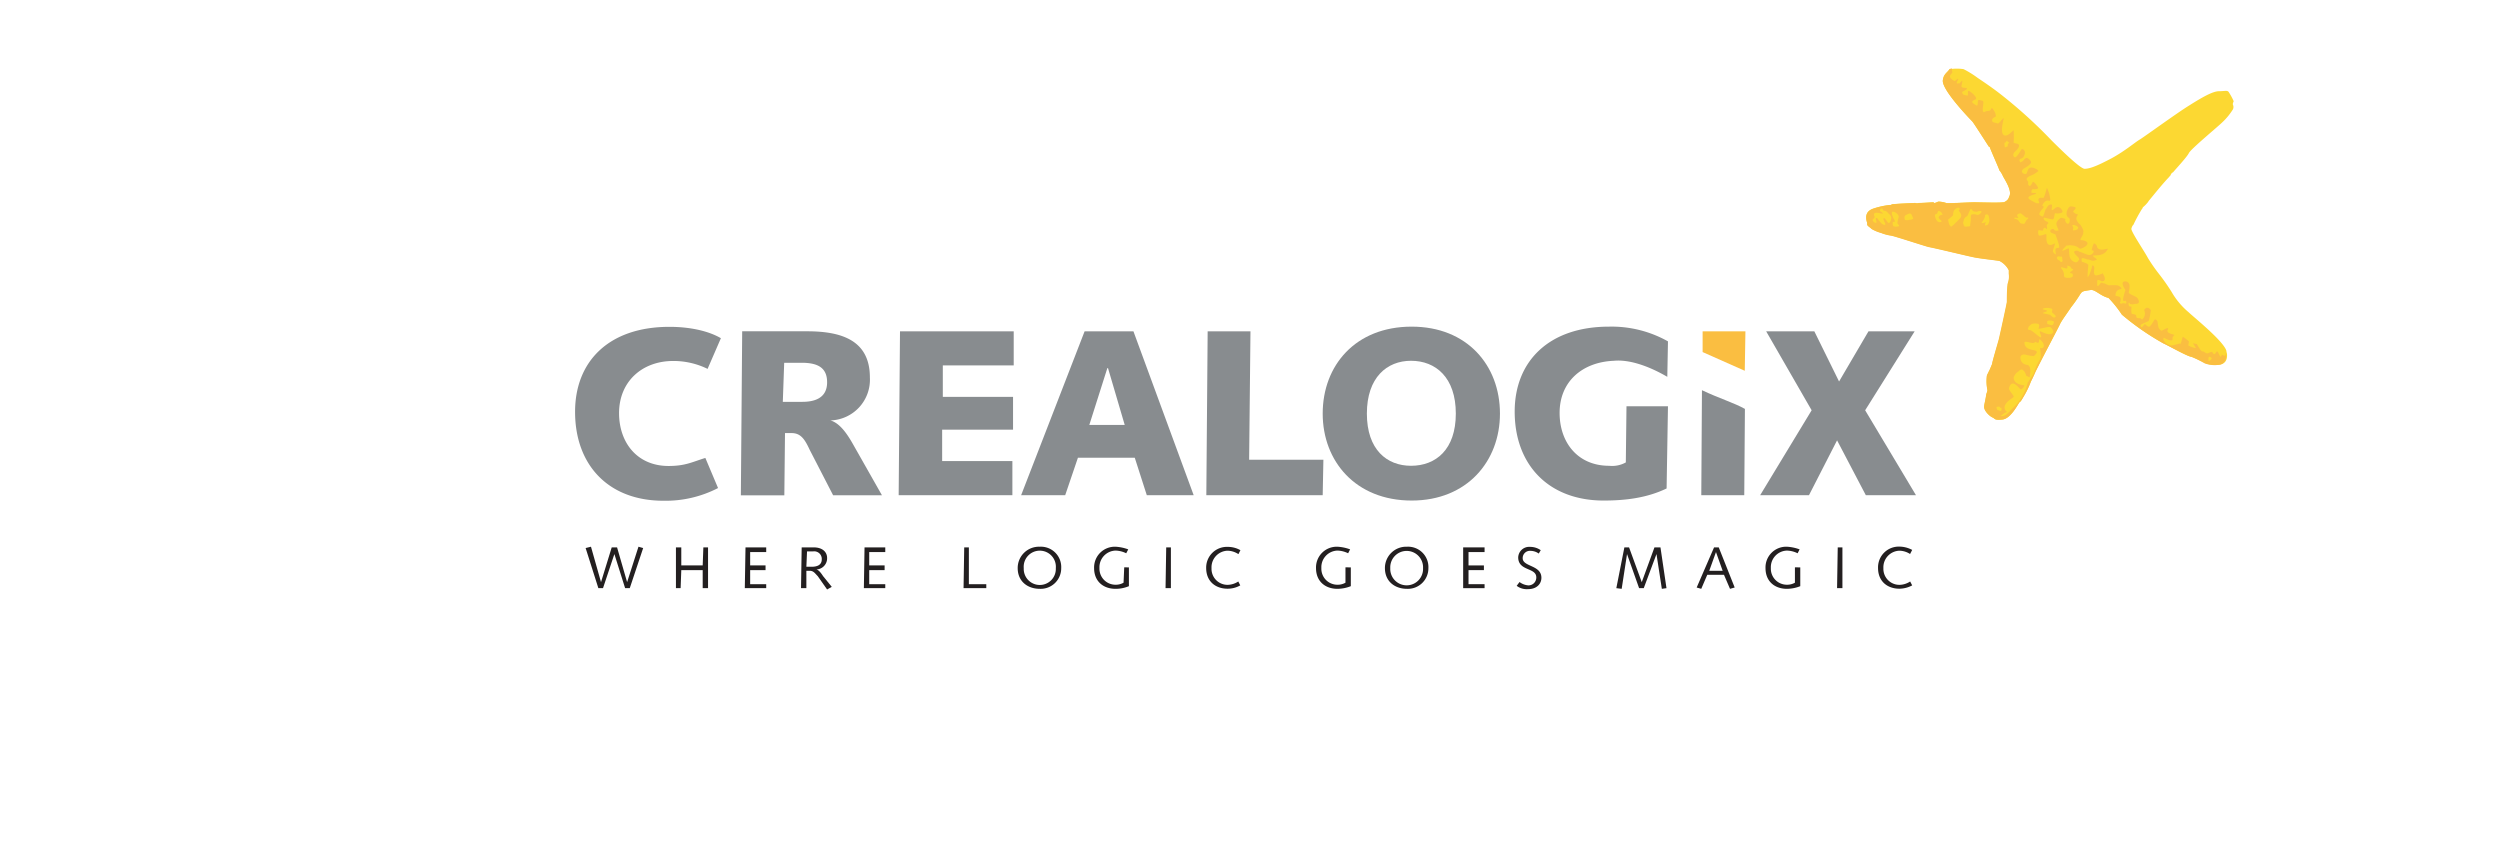 <svg id="Layer_1" data-name="Layer 1" xmlns="http://www.w3.org/2000/svg" viewBox="0 0 640 220"><defs><style>.cls-1{fill:#231f20;}.cls-1,.cls-2,.cls-3,.cls-4{fill-rule:evenodd;}.cls-2{fill:#888c8f;}.cls-3{fill:#fabe41;}.cls-4{fill:#fcd832;}</style></defs><title>logo-</title><polygon class="cls-1" points="149.92 140.3 151.29 139.96 153.86 149.03 153.86 149.03 156.6 140.13 157.97 140.13 160.54 149.03 160.54 149.03 163.45 139.96 164.65 140.3 161.22 150.57 160.03 150.57 157.28 141.84 157.28 141.84 154.37 150.57 153.18 150.57 149.92 140.3 149.92 140.3"/><polygon class="cls-1" points="173.04 140.13 174.41 140.13 174.41 144.75 179.89 144.75 180.06 140.13 181.26 140.13 181.26 150.57 179.89 150.57 179.89 145.95 174.41 145.95 174.24 150.57 173.04 150.57 173.04 140.13 173.04 140.13"/><polygon class="cls-1" points="190.85 140.13 196.15 140.13 196.15 141.33 192.04 141.33 192.04 144.75 195.98 144.75 195.98 145.95 192.04 145.95 192.04 149.55 196.15 149.55 196.15 150.57 190.67 150.57 190.85 140.13 190.85 140.13"/><path class="cls-1" d="M206.6,141.16h1.54a1.94,1.94,0,0,1,2.23,2.05c0,1.54-1.37,1.88-2.57,1.88h-1.37l.17-3.93Zm-1.54,9.41h1.37v-4.45h.85c1,0,1.37.69,2.06,1.37l2.4,3.42,1.19-.68-2.22-2.74c-.34-.51-1-1.54-1.71-1.71h0a2.85,2.85,0,0,0,2.74-2.91c0-1.71-1.37-2.74-3.43-2.74h-3.08l-.17,10.44Z"/><polygon class="cls-1" points="221.32 140.13 226.63 140.13 226.63 141.33 222.52 141.33 222.52 144.75 226.46 144.75 226.46 145.95 222.52 145.95 222.52 149.55 226.63 149.55 226.63 150.57 221.15 150.57 221.32 140.13 221.32 140.13"/><polygon class="cls-1" points="246.67 150.57 246.84 140.13 248.03 140.13 248.03 149.55 252.49 149.55 252.49 150.57 246.67 150.57 246.67 150.57"/><path class="cls-1" d="M262.08,145.44a4.12,4.12,0,1,1,8.21,0,4.11,4.11,0,1,1-8.21,0Zm-1.55,0c0,3.42,2.57,5.3,5.66,5.3a5.26,5.26,0,0,0,5.48-5.3,5.21,5.21,0,0,0-5.48-5.48,5.45,5.45,0,0,0-5.66,5.48Z"/><path class="cls-1" d="M289,145.26v4.8a8.78,8.78,0,0,1-3.43.68c-3.08,0-5.48-1.88-5.48-5.3a5.31,5.31,0,0,1,5.48-5.48,11.17,11.17,0,0,1,3.26.68l-.52,1a6.46,6.46,0,0,0-2.74-.69,4.26,4.26,0,0,0-4.11,4.46,4.11,4.11,0,0,0,4.11,4.28,4,4,0,0,0,2.06-.52l.17-3.94Z"/><polygon class="cls-1" points="298.55 140.13 299.75 140.13 299.75 150.57 298.38 150.57 298.55 140.13 298.55 140.13"/><path class="cls-1" d="M317,141.84a5.22,5.22,0,0,0-2.74-.86,4.25,4.25,0,0,0-4.11,4.46,4.1,4.1,0,0,0,4.11,4.28,5.13,5.13,0,0,0,2.74-.86l.51,1a6.56,6.56,0,0,1-3.25.85c-3.08,0-5.48-1.88-5.48-5.3A5.31,5.31,0,0,1,314.3,140a6.56,6.56,0,0,1,3.25.85l-.51,1Z"/><path class="cls-1" d="M345.81,145.26v4.8a9.39,9.39,0,0,1-3.43.68c-3.08,0-5.48-1.88-5.48-5.3a5.31,5.31,0,0,1,5.48-5.48,11,11,0,0,1,3.25.68l-.51,1a6.46,6.46,0,0,0-2.74-.69,4.25,4.25,0,0,0-4.11,4.46,4.1,4.1,0,0,0,4.11,4.28,4,4,0,0,0,2.06-.52v-3.94Z"/><path class="cls-1" d="M355.91,145.44a4.2,4.2,0,1,1,8.39,0,4.2,4.2,0,1,1-8.39,0Zm-1.37,0c0,3.42,2.57,5.3,5.65,5.3a5.26,5.26,0,0,0,5.48-5.3,5.21,5.21,0,0,0-5.48-5.48,5.45,5.45,0,0,0-5.65,5.48Z"/><polygon class="cls-1" points="374.57 140.13 380.05 140.13 380.05 141.33 375.94 141.33 375.94 144.75 379.88 144.75 379.88 145.95 375.94 145.95 375.94 149.55 380.05 149.55 380.05 150.57 374.57 150.57 374.57 140.13 374.57 140.13"/><path class="cls-1" d="M389,149a4.35,4.35,0,0,0,2.23.86,2,2,0,0,0,2.06-2.06c0-2.57-4.63-1.54-4.63-5.13A2.81,2.81,0,0,1,391.7,140a4.74,4.74,0,0,1,2.73.85l-.51.86a3.68,3.68,0,0,0-2.05-.69,1.85,1.85,0,0,0-2.06,1.89c0,2.22,4.79,1.71,4.79,5,0,1.55-1.19,2.91-3.42,2.91a4.23,4.23,0,0,1-2.91-.85L389,149Z"/><polygon class="cls-1" points="415.84 140.13 417.04 140.13 420.29 149.03 423.54 140.13 425.08 140.13 426.62 150.57 425.43 150.74 424.06 141.84 424.06 141.84 420.8 150.57 419.61 150.57 416.52 141.84 416.52 141.84 415.15 150.74 413.78 150.57 415.84 140.13 415.84 140.13"/><path class="cls-1" d="M441,146.12h-3.43l1.72-4.79h0l1.71,4.79Zm-6.68,4.28,1.2.34,1.54-3.59h4.28l1.54,3.59,1.2-.34L440,140.13h-1.2l-4.45,10.27Z"/><path class="cls-1" d="M460.87,145.26v4.8a9.38,9.38,0,0,1-3.42.68c-3.09,0-5.48-1.88-5.48-5.3a5.3,5.3,0,0,1,5.48-5.48,11.17,11.17,0,0,1,3.25.68l-.51,1a6.54,6.54,0,0,0-2.74-.69,4.25,4.25,0,0,0-4.11,4.46,4.1,4.1,0,0,0,4.11,4.28,4,4,0,0,0,2.05-.52v-3.94Z"/><polygon class="cls-1" points="470.46 140.13 471.66 140.13 471.66 150.57 470.29 150.57 470.46 140.13 470.46 140.13"/><path class="cls-1" d="M489,141.84a5.19,5.19,0,0,0-2.74-.86,4.25,4.25,0,0,0-4.11,4.46,4.1,4.1,0,0,0,4.11,4.28,5.1,5.1,0,0,0,2.74-.86l.52,1a7.15,7.15,0,0,1-3.26.85c-3.08,0-5.48-1.88-5.48-5.3a5.31,5.31,0,0,1,5.48-5.48,7.15,7.15,0,0,1,3.26.85l-.52,1Z"/><path class="cls-2" d="M181.09,94.41a19.83,19.83,0,0,0-8.74-2c-8,0-13.87,5.3-13.87,13.35,0,7.54,4.63,13.53,12.67,13.53,4.29,0,6-1,9.42-2.06l3.25,7.71a29.21,29.21,0,0,1-14,3.25c-14,0-22.6-9.07-22.6-22.77,0-13,8.74-21.75,24.15-21.75,5.65,0,10.27,1.2,13.18,2.91l-3.42,7.88Z"/><path class="cls-2" d="M200.78,92.87h4.45c4.28,0,6.51,1.37,6.51,5,0,4.29-3.6,5-6.34,5h-5l.35-9.93Zm.17,18h1.71c2.4,0,3.42,1.71,4.62,4.28l6,11.64h12.5l-7.37-13c-1.54-2.74-3.42-5.48-5.82-6.16h0a10.43,10.43,0,0,0,10.1-11c0-9.59-7.36-11.82-16.09-11.82H190l-.34,42h11.13l.17-15.92Z"/><polygon class="cls-2" points="230.4 84.82 259.51 84.82 259.51 93.55 241.36 93.55 241.36 101.6 259.34 101.6 259.34 109.99 241.19 109.99 241.19 118.04 259.17 118.04 259.17 126.77 230.06 126.77 230.4 84.82 230.4 84.82"/><path class="cls-2" d="M283.48,94.24h.17l4.28,14.55h-9.07l4.62-14.55Zm-22.09,32.53h11.3l3.26-9.59H290.5l3.08,9.59h12L290.16,84.82h-12.5l-16.27,42Z"/><polygon class="cls-2" points="309.16 84.82 320.12 84.82 319.78 117.7 338.79 117.7 338.61 126.77 308.82 126.77 309.16 84.82 309.16 84.82"/><path class="cls-2" d="M349.92,105.88c0-9.24,5.13-13.52,11.3-13.52,6.33,0,11.47,4.28,11.47,13.52s-5.14,13.36-11.47,13.36c-6.17,0-11.3-4.11-11.3-13.36Zm-11.31,0c0,12.16,8.39,22.26,22.78,22.26,14.21,0,22.6-10.1,22.6-22.26,0-12.33-8.39-22.26-22.6-22.26-14.39,0-22.78,9.93-22.78,22.26Z"/><path class="cls-2" d="M426.62,125.06c-5,2.4-10.44,3.08-16.09,3.08-14,0-22.77-9.07-22.77-22.77,0-13,8.9-21.75,24.14-21.75A29.42,29.42,0,0,1,427,87.39l-.17,9.08c-5.31-3.09-10.11-4.46-13.7-4.11-8.05.34-13.87,5.3-13.87,13.35,0,7.54,4.62,13.53,12.67,13.53a7.25,7.25,0,0,0,4.28-.86l.17-14.38H427l-.35,21.06Z"/><polygon class="cls-2" points="463.78 105.03 452.14 84.82 464.47 84.82 470.8 97.66 478.33 84.82 490.15 84.82 477.48 105.03 490.49 126.77 477.65 126.77 470.29 112.73 463.1 126.77 450.6 126.77 463.78 105.03 463.78 105.03"/><polygon class="cls-3" points="446.83 84.82 435.87 84.82 435.87 90.13 446.66 94.92 446.83 84.82 446.83 84.82"/><path class="cls-2" d="M435.53,126.77h11l.17-22.09c-2.74-1.54-6.68-2.74-11-4.79l-.17,26.88Z"/><path class="cls-4" d="M571.83,25.92a15.72,15.72,0,0,0-1.2-2.23c-.35-.68-1-.34-2.57-.34s-4.28,1.54-7.54,3.6c-3.08,1.88-11.3,7.87-12.67,8.73-1.2.68-3.76,2.91-7.19,4.79-3.25,1.72-5.48,2.74-7,2.74-1.2,0-7-5.82-8.39-7.19a122.59,122.59,0,0,0-13-11.81c-2.4-1.89-5-3.6-6-4.28a24.69,24.69,0,0,0-3.6-2.23,11.51,11.51,0,0,0-3.42,0h-.18c-.51.86-1.54,1.2-1.71,2.91-.17,2.57,7.37,10.28,7.54,10.45.34.34,3.93,6,4.28,6.5h.17c.34,1,2.22,5.14,2.57,6.17a.17.17,0,0,1,.17.17,5.37,5.37,0,0,1,.68,1.2c.86,1.54,2.4,3.94,1.54,5.31a1.55,1.55,0,0,1-.51.85,2.22,2.22,0,0,1-.86.51h-.17c-1.37.18-6.16,0-7.36,0-1.37,0-6.85.35-7.19.18a7,7,0,0,0-1.89-.35c-.34,0-.68.35-1.19.35l-.18-.18c-.51,0-2.56.18-3.76.18a1.35,1.35,0,0,1-.86,0c-.34,0-4.45.17-6,.34a.63.63,0,0,1-.52.17,20,20,0,0,0-4.45,1c-1.71.68-1.88,2-1.37,3.59v.52l.17.17c.35.34.69.51,1,.85a10.45,10.45,0,0,0,2.4,1,11.22,11.22,0,0,0,2.57.69c1,.17,7.7,2.39,9.59,2.91,1.88.34,10.27,2.39,11.3,2.57,1.2.34,6,.85,6.85,1a5.42,5.42,0,0,1,2.39,2.4v.86C514.46,72,514,72.32,514,73c-.17,1-.17,4.11-.17,4.28,0,.34-1.88,8.9-2.06,9.59S510,92.7,510,93.21c-.17.34-.68,1.71-.85,1.89-.17.51-.52.85-.52,1.37a11.3,11.3,0,0,0,.17,3.42c0,.34-.34,1-.34,1.37-.17,1.2-.51,2.4-.51,2.91,0,1,1.37,2.4,2.22,2.74.69.34.35.69,2.4.51,2.23-.17,4.11-4.11,4.45-4.45.35-.17.69-.85,1.2-1.71a22.52,22.52,0,0,0,1.71-3.6c.17-.34.69-1.37,1.2-2.56,2.4-4.8,6.17-11.82,6.34-12.33.68-1.2,1.71-2.57,2.74-4.11a33.48,33.48,0,0,0,2.39-3.43c.52-.68.52-.68,2.74-1,1.2,0,2.4,1.54,4.46,2.05h0a29.34,29.34,0,0,1,3.42,4.28,66.86,66.86,0,0,0,10.62,7.36c1.2.52,6.33,3.43,7.19,3.43A32.58,32.58,0,0,1,564.63,93a7.46,7.46,0,0,0,3.77.34c.86-.17,1.88-.85,1.71-2.74a7.36,7.36,0,0,1-.17-.85c-.85-2.57-8.56-8.73-9.59-9.76a19.5,19.5,0,0,1-4.45-5.31,54.33,54.33,0,0,0-3.25-4.62,43.53,43.53,0,0,1-2.74-3.94c-1-1.89-4.28-6.68-4.28-7.54a2.87,2.87,0,0,1,.34-.85l.17-.17a41.42,41.42,0,0,1,2.23-4.11c.17-.17.17-.17.17-.35a8.1,8.1,0,0,0,1.2-1.19c.17-.18.34-.52.51-.69,1.54-1.88,3.77-4.62,5.14-6a.17.17,0,0,1,.17-.17,3.6,3.6,0,0,1,.51-.86h.17c.52-.68,3.6-3.94,4.11-5s7.54-6.85,8.56-7.88a15.94,15.94,0,0,0,2.57-3.08,1.35,1.35,0,0,0,.17-1.37c-.17-.35.18-.86.18-1Z"/><path class="cls-3" d="M499.05,17.7a1.84,1.84,0,0,1,.69-.17c-.17.17.17,1.2,0,1.2-.34.17-.69.85-.51,1,0,.34,1,1,1.19,1s.69-.68.86-.51-.34.51-.34,1a.17.17,0,0,0,.17.17c.17,0,.34-.17.51,0,0,0,.52-.69.69-.69s-.17,1-.17,1.37c0,.52,1.19.35,1.37.52.17.34-.86.68-1,.85-.17,0-.34.17,0,.69,0,.17,1.2.34,1.2.34.17-.17,0-1.2.17-1.2.51,0,2,1.37,2,1.89s-1,.34-1,1c0,.17,1,.86,1.19.86.35,0,.18-1.2.35-1.37s1,.17,1.2.17c.34.34-.18,1.88,0,2.57s.51,0,1.37,0c.68,0,.68-.52.85-.69H510c.17.17,1.2,1.54.86,2.23-.17,0-1,.34-.86,1,0,.51,1.2.51,1.37.68h.17c.35-.17,1.2-1.37,1.37-1.37.17.17-.85,2.91-.17,4.11.86,1.2,2.57-1,2.74-1a18.46,18.46,0,0,1,0,3.09c0,.34,1.2.17,1.37.68.17.69-.85,1.54-1.2,1.88-.34.52-.34.86,0,1.2.52.52,1.72-1.88,1.89-2,.34-.17,1.37.51.51,1.88,0,.17-.51.52-.68.52s-.69.34-.18.85c0,.17.18.17.18,0,.51,0,1-1,1.37-1,.34-.17,1.19.69,1.19,1,.17.52-1.19,1.37-1.88,1.71-.51.52-.51.69-.34,1s.85.51,1,.34c.34-.34.34-1.37,1-1.54.69-.34,2.4.69,2.06.86a6.42,6.42,0,0,1-2.06,1.2c-.34.17-.85.51-.85.68-.17.52.51.69.34,1v.34c0,.17,0,.34.34.52.17.34.69-.69.86-1h.17a3.75,3.75,0,0,1,1.2,1.54c0,.34-1,.34-1.37.34s-.35.69-.35.86,1.2,0,1.2.17c0,.34-2,.51-2,1.2a1.27,1.27,0,0,0,.51.51c.52.34,1,.51,1.2.69.17,0,.34.17.51.17H522c.17-.17-.17-.52-.17-.86s.17-.68,1.2-.51c.34.17,1-2.91,1-2.57a9.2,9.2,0,0,1,.86,3.08c-.17.17-.17.34-.51.17-.86-.17-1.55,1-1.55,1.37.18,0,.18,0,.35.17s-.69.86-1,1.54c-.34.52.17.86.68,1,.35.17.69-1.88.86-1.88.34-.34.51-1.2,1.37-1.2.51,0,0,1.2.17,1.37.17.34.69-.51,1.37-.69s1.37.69,1.37,1.2c0,.35-1.37.52-1.88.35-.17-.18-.17,1.37-.52,1.54s-2.22-.52-2.39-.35c-.17.52.51.86.85,1,.17,0,.52.34.17.52l-.17.17c-.17.34,0,.68,0,1-.17.35-.34,0-.51-.17a.53.53,0,0,0-.34.17.66.66,0,0,0-.17.52c-.18.17-1-.17-1.2,0a1.61,1.61,0,0,0,0,1c0,.85,1.71-.18,2,0,.17.17-.17,1.54.34,2.39.69.86,1.72-.17,1.89,0,0,.34-.52,1.54-.52,1.89a1.21,1.21,0,0,0,.69.85c.17,0-.17-1,0-1.37s.51-.17.85-.34-.68-2.74-.85-3.25c0-.35-1.37-.35-1.37-1,0-.51.86-.69,1-.34a.17.17,0,0,0,.17.17A1.53,1.53,0,0,0,527,59a2.91,2.91,0,0,0-.34-.86c0-.17-.17-.34-.17-.51-.17-.52,0-1,.86-1.72.34-.34.85,0,1,0,0,.18.52-.17.35.52,0,.34.34.85.68.85.51,0,.69-1.37.17-1.54-1.2-.85,0-2.91.52-2.91,2.56.17.51,1,.68,1.37a1.74,1.74,0,0,0,1.2.69c.17.17-1.2.85.34,2.39l.34.35c.35.51.86,1.37.69,1.88,0,.86-.86,1.54-.69,1.88,0,.18,1.2,0,1.72.69.34.68-1,1.37-1.55,1.54s-.68-.34-1.19-.51A4.45,4.45,0,0,0,529,62.9a.17.17,0,0,0-.17.18l-.35.34c-.17.17-.51.51-.51.68-.17.35,1.37-.51,1.54-.51.34,0,0,1.71.52,2.57a1.91,1.91,0,0,0,1.37,1c.34,0,.51-.18.85-.69.17-.51-.85-1-1.2-1.71-.34-.52.52-.69,1-.52l.17.18c.34,0,1.71.68,2.4.85a1.23,1.23,0,0,0,1.37-.85c0-.35-.51-.35-.51-.35a6.54,6.54,0,0,1,.51-1.71c.17-.17.85.34.85.86,0,0,.18.68,1.2.68.86,0,1.54-.34,1.54-.17-.85,2.06-3.59,1.54-3.76,1.71s1,.86,1,1c-1.19.69-1.71,0-2.22,0-.17,0-.17,0-.69-.17a1.85,1.85,0,0,0-.85-.17c-.17,0-.17.17-.17.68,0,.17.17.35.51.35.34.17,1,.34,1.2.68,0,.51-.17,2.06-.17,2.23V71a2.1,2.1,0,0,0,.34-.51.59.59,0,0,0,.17-.34,11.21,11.21,0,0,0,.69-2.23c1,.17.17,1.54.51,2.23,0,.17.17.34.51.34a3.15,3.15,0,0,0,1.2-.34h.17l.17-.17c.18,0,.18,0,.18.17,0,0,1.19,1.71-.18,1.88-.17,0-1-.51-1.19-.34-.18,0-.18,1.54,0,1.54.34,0,.68-.86,1-.86.17,0,.35.17.69.17.34.17.85.35,1.2.52a9.7,9.7,0,0,1,2.22,0c.18,0,1,.51,1,.85,0,.17-1.54,0-1.54,1.72,0,.17.51.17,1,.34s.34,1.2.17,1.37c-.17.34.34.51.51.34.17,0,.17-.17.69,0,.34.17.51-.17.34-.51,0-.35-.34,0-.69-.17s.52-2.74.52-2.74c.17.17-1.71-2.23,0-2.23,1.71.17.85,2.4.85,2.91,0,.34,2.06,1,2.23,1.37,1.2,1.88-.86,1.37-1,1.54s-.51,0-.85,0c-.17,0-.17-.51-.35-.34s0,.68,0,.86l.69.17a5.63,5.63,0,0,0,0,1.71c.17.17.68.17,1,.34.51,0-.35,1,1.19.86.18,0,.52.51.52.34a2,2,0,0,0,.51-2.4s.69-1.37,1.71,0a19,19,0,0,1-.51,2.74c-.17.17-1.71.69-2,1s0,.51.17.68c.17,0,.68-.85.85-.85.17.17.69.68,1,.68.51,0,1.37-1.88,1.54-1.88a.78.78,0,0,1,.69.86c.17.51,0,1.54,1,2.05.18,0,2.23-1.37,1.55-.17-.35,1,1.88,1,1.71,1.37-.35.17-.17.17-.35.34s0,.86-.17.86c-.85.34-2.22-.86-2.22-.52-.34.52.85,1.89,2.05,1.89a11.47,11.47,0,0,0,2.06-.52c.34.69.68-1.71.85-1.71a11.47,11.47,0,0,1,1.54,1.2l-.17,1a4.83,4.83,0,0,0,1.89.68c.17,0-.52-.85-.69-1.2.17,0,.86.18,1,.18,0,0,1,1.88,1.37,1.88.68,0,.68.51,1.37.51.17,0,1-.51,1.2-.34.68,1.2.85,0,1.2-.17.17-.17.85,1.37.85,1.37s.34,0,.34-.52c.18-.17,1.2,1,1-.51.52,2.06-.68,2.91-1.54,3.08a7.46,7.46,0,0,1-3.77-.34A32.58,32.58,0,0,0,561,91.33c-.86,0-6-2.91-7.19-3.43a66.86,66.86,0,0,1-10.62-7.36,29.34,29.34,0,0,0-3.42-4.28h0c-2.06-.51-3.26-2.05-4.46-2.05-2.22.34-2.22.34-2.74,1a33.48,33.48,0,0,1-2.39,3.43c-1,1.54-2.06,2.91-2.74,4.11-.17.51-3.94,7.53-6.34,12.33-.51,1.19-1,2.22-1.2,2.56a22.52,22.52,0,0,1-1.71,3.6c-.51.86-.85,1.54-1.2,1.71-.34.34-2.22,4.28-4.45,4.45-2.05.18-1.71-.17-2.4-.51-.85-.34-2.22-1.71-2.22-2.74,0-.51.34-1.71.51-2.91,0-.34.34-1,.34-1.37a11.3,11.3,0,0,1-.17-3.42c0-.52.35-.86.52-1.37.17-.18.68-1.55.85-1.89,0-.51,1.54-5.65,1.71-6.33s2.06-9.25,2.06-9.59c0-.17,0-3.26.17-4.28,0-.69.51-1,.34-2.91v-.86a5.42,5.42,0,0,0-2.39-2.4c-.86-.17-5.65-.68-6.85-1-1-.18-9.42-2.23-11.3-2.57-1.89-.52-8.57-2.74-9.59-2.91a11.22,11.22,0,0,1-2.57-.69,10.45,10.45,0,0,1-2.4-1c-.34-.34-.68-.51-1-.85L478,57.6v-.52c-.51-1.54-.34-2.91,1.37-3.59a20,20,0,0,1,4.45-1,.63.63,0,0,0,.52-.17c1.54-.17,5.65-.34,6-.34a1.35,1.35,0,0,0,.86,0c1.2,0,3.25-.18,3.76-.18l.18.18c.51,0,.85-.35,1.19-.35a7,7,0,0,1,1.89.35c.34.17,5.82-.18,7.19-.18,1.2,0,6,.18,7.36,0h.17a2.22,2.22,0,0,0,.86-.51,1.55,1.55,0,0,0,.51-.85c.86-1.37-.68-3.77-1.54-5.31a5.37,5.37,0,0,0-.68-1.2.17.17,0,0,0-.17-.17c-.35-1-2.23-5.14-2.57-6.17h-.17c-.35-.51-3.94-6.16-4.28-6.5-.17-.17-7.71-7.88-7.54-10.45.17-1.71,1.2-2.05,1.71-2.91Zm17.47,37.16c-.34.51.17.68.17.85-.17.17-.51,0-.86,0a.17.17,0,0,0-.17.17c0,.18.69.18,1,.52.17.17.34.51.51.68a1.06,1.06,0,0,0,.69.17c.51.35.68-.68,1-1,.51-.35.51-.69,0-.52-.35,0-.86-.68-1.2-.85-.34-.35-.52-.35-1.2,0Zm-19.35-.17a1.12,1.12,0,0,0-.86-.69c-.34,0-.17.86-.85.86-.34.17.17,1.71.68,1.88a.79.79,0,0,0,.86,0c.34-.17-.86-.68-.69-1.2.35-.68,1.2-.51,1-.68l-.17-.17Zm-9.25.34c-.51.34-.34.68-.34,1,0,.51.86.34,1.71.17.69-.17.52-.17.18-1-.35-1-1-.34-1.55-.17Zm-5.48,2.57c.69,0-.68-1.54-.17-1.72.17-.34,1,1.2,1.2,1.2.34,0,.52-.34.69-1.2a1.46,1.46,0,0,0-.69-1.19c-.51-.69-.85-.69-1-.69-.51-.17-.34-.17-.51-.51s-.68,0-.68.34c-.17.34,1,.68.68.86-.34,0-1.54-.35-1.88-.18-.52.18-.34.52-.17,1,0,.34-.17.34-.35.52l-.17.17a.92.92,0,0,0,.86.85c.34,0-.17-1,0-1.2s.51.18.68.52c.35.34.86,1.2,1.54,1.2Zm49.49.51a2,2,0,0,0-1-.51h-.34c-.17.17.17.51.17.68s-.17.69,0,.69a1.91,1.91,0,0,0,.86-.17c.34-.18.51-.52.34-.69Zm-23.12-.51a2.19,2.19,0,0,0,.35-2.06c-.17-.85-.52-.68-1-.51.17.85-1,2-.86,2,.17.17,1.2-.17,1.2-.17a1.19,1.19,0,0,0-.34.69v.17a1.69,1.69,0,0,0,.68-.17Zm-4.45,0a11.52,11.52,0,0,0,.17-2.23c0-.51.35-.51.69-.51h.34c.34,0,.69.34,1.2,0,.34-.35.86-.69.17-.86-.51,0-.86.34-1.2.17h-.17c-.68,0-.85-.85-1-.68-.34.17-.68,1.54-1,1.88a1.35,1.35,0,0,0-.86,1.2.78.78,0,0,0,0,.86c0,.17-.17.17,0,.17,0,.17,0,.17.17.17v.17c.17.17,1.2,0,1.37,0a.59.59,0,0,0,.17-.34Zm-4.28,0,1.71-1.72c.86-1-.51-1.88-.34-2.05s.34-.34.17-.51c0-.18-.51-.35-1.2.34-.51.51-.34,1.37-.51,1.54-.34.34-1,.86-1.2,1a7.88,7.88,0,0,0,.34,1.37c.18.17.35.34.35.51a2.94,2.94,0,0,0,.68-.51Zm-14,.34a.24.24,0,0,0,0-.34c-.17-.17-.34-.35-.34-.52h0c0-.34.34-1.54.34-1.71a1.91,1.91,0,0,0-1.54-1.2c-.34,0-.17.69-.17,1h.17c-.17.34.68,1.37.51,1.54-.17.34-.51-.17-.51.17v.69l.17.34a1.9,1.9,0,0,0,1.37,0Zm40.75,7.7c-.34.18-.34.52,0,.86.17.17.52.17.52.34l.17.17c.17.18.51,0,.51-.34-.17-.34,0-1-.34-1,0,.18-.69-.17-.86,0Zm3.77,4.46h-.17c0-.17-.52-.17-.52-.35s1.2-.68.69-.85-.51-.69-.69-.69-.68-.34-.68-.17c0,.34.17.52-.17.69-.52,0-1.71-.69-1.37,0a2.57,2.57,0,0,1,.68,1.37c0,.34,0,.85.17.85a2.42,2.42,0,0,0,1.89,0c.34-.17.17-.68.17-.85Zm35.1,21.23c-.34,0-.34.34-.34.85v.18c.17.17.51-.18.68-.35.35-.34,0-.51-.34-.68Zm-45.55-8.39c-.51.34-.85.68-.85.85-.17.18-.34.69.34.69.51,0,2.4,1.88,2.74,1.88.51,0-.34-1.2-.17-1.54.17-.17,1.71,1,2.91.69,1.2-.52,0-1.54-.17-1.72-.34-.34-2.91.52-3.08.35,0-.35.34-.69,0-1.2a2.9,2.9,0,0,0-1.72,0Zm3.94-.69v.69c.35,0,1.37.68,1.54,0l.18-.34c0-.18,0-.35-.18-.35-.51-.34-1.54-.17-1.54,0ZM523,79c-.35.34,1,.34,1,.51.17.35-1,.35-1,.69a17.86,17.86,0,0,1,1.54.34c.51,0,1,1,1.54.69s-.17-.69-.69-1.2c-.34-.35.35-.69-.17-1A3.31,3.31,0,0,0,523,79Zm-2.4,16.61a17.28,17.28,0,0,1,1.54-3.43c.68-1,0-2.91.17-3.08s.51.35.86-.34-.86-1.88-1-1.88c-.34,0,0,.51-.34.85-.52.17-.69-.51-1,0-.69.35-2.57-.68-2.57,0,0,2.06,2.91,1.72,3.08,2.23.35.34-.51,1-.68,1.2a9.85,9.85,0,0,1-2.06-.35c-.51-.17-1.37,0-1.37.69a1.8,1.8,0,0,0,1.55,1.88c.85,0,1,1,1,1.72l-.17,1.37c0,.34-.68-.35-.85-.18a4.63,4.63,0,0,0-.52-1.19c-.34-.35-.51-.52-.68-.52a1.54,1.54,0,0,0-.86.52,2.86,2.86,0,0,0-1.2,1.54c0,1.88,2.74,2,2.74,2,0,.34-.68,1.2-1,1s-2.22-2.91-2.91-.34c-.17.51.86,1.54,1,1.88.17.17.17.17.17.34,0,.34-1.54.86-2.22,2.23a1.32,1.32,0,0,0,.34,1.54l.17.17a4.17,4.17,0,0,0-1.37.86c-.17,0-.34.17-.17.17,1.2.17,1.88-.86,3.08-2.06a10.56,10.56,0,0,0,2.4-3.08A11.75,11.75,0,0,0,519.09,98c.34-.52,1.37-2.06,1.54-2.4Zm-9.42,8.56c-.17.17,0,.34,0,.51s.34.35.34.35c.52,0,.17.17.52.17s.34-.17.34-.52c0-.51-.17-.17-.34-.34s0-.17-.17-.17c-.18-.17-.69,0-.69,0ZM514,36.36a.59.59,0,0,0-.17-.34c-.17,0-.17.17-.34.34s-.17.18-.35.18c0,0,0,1.2.18,1.2l.34-.18h.17c.17,0,.17-.68.17-.68l.34-.34c0-.18-.34-.18-.34-.18Z"/></svg>